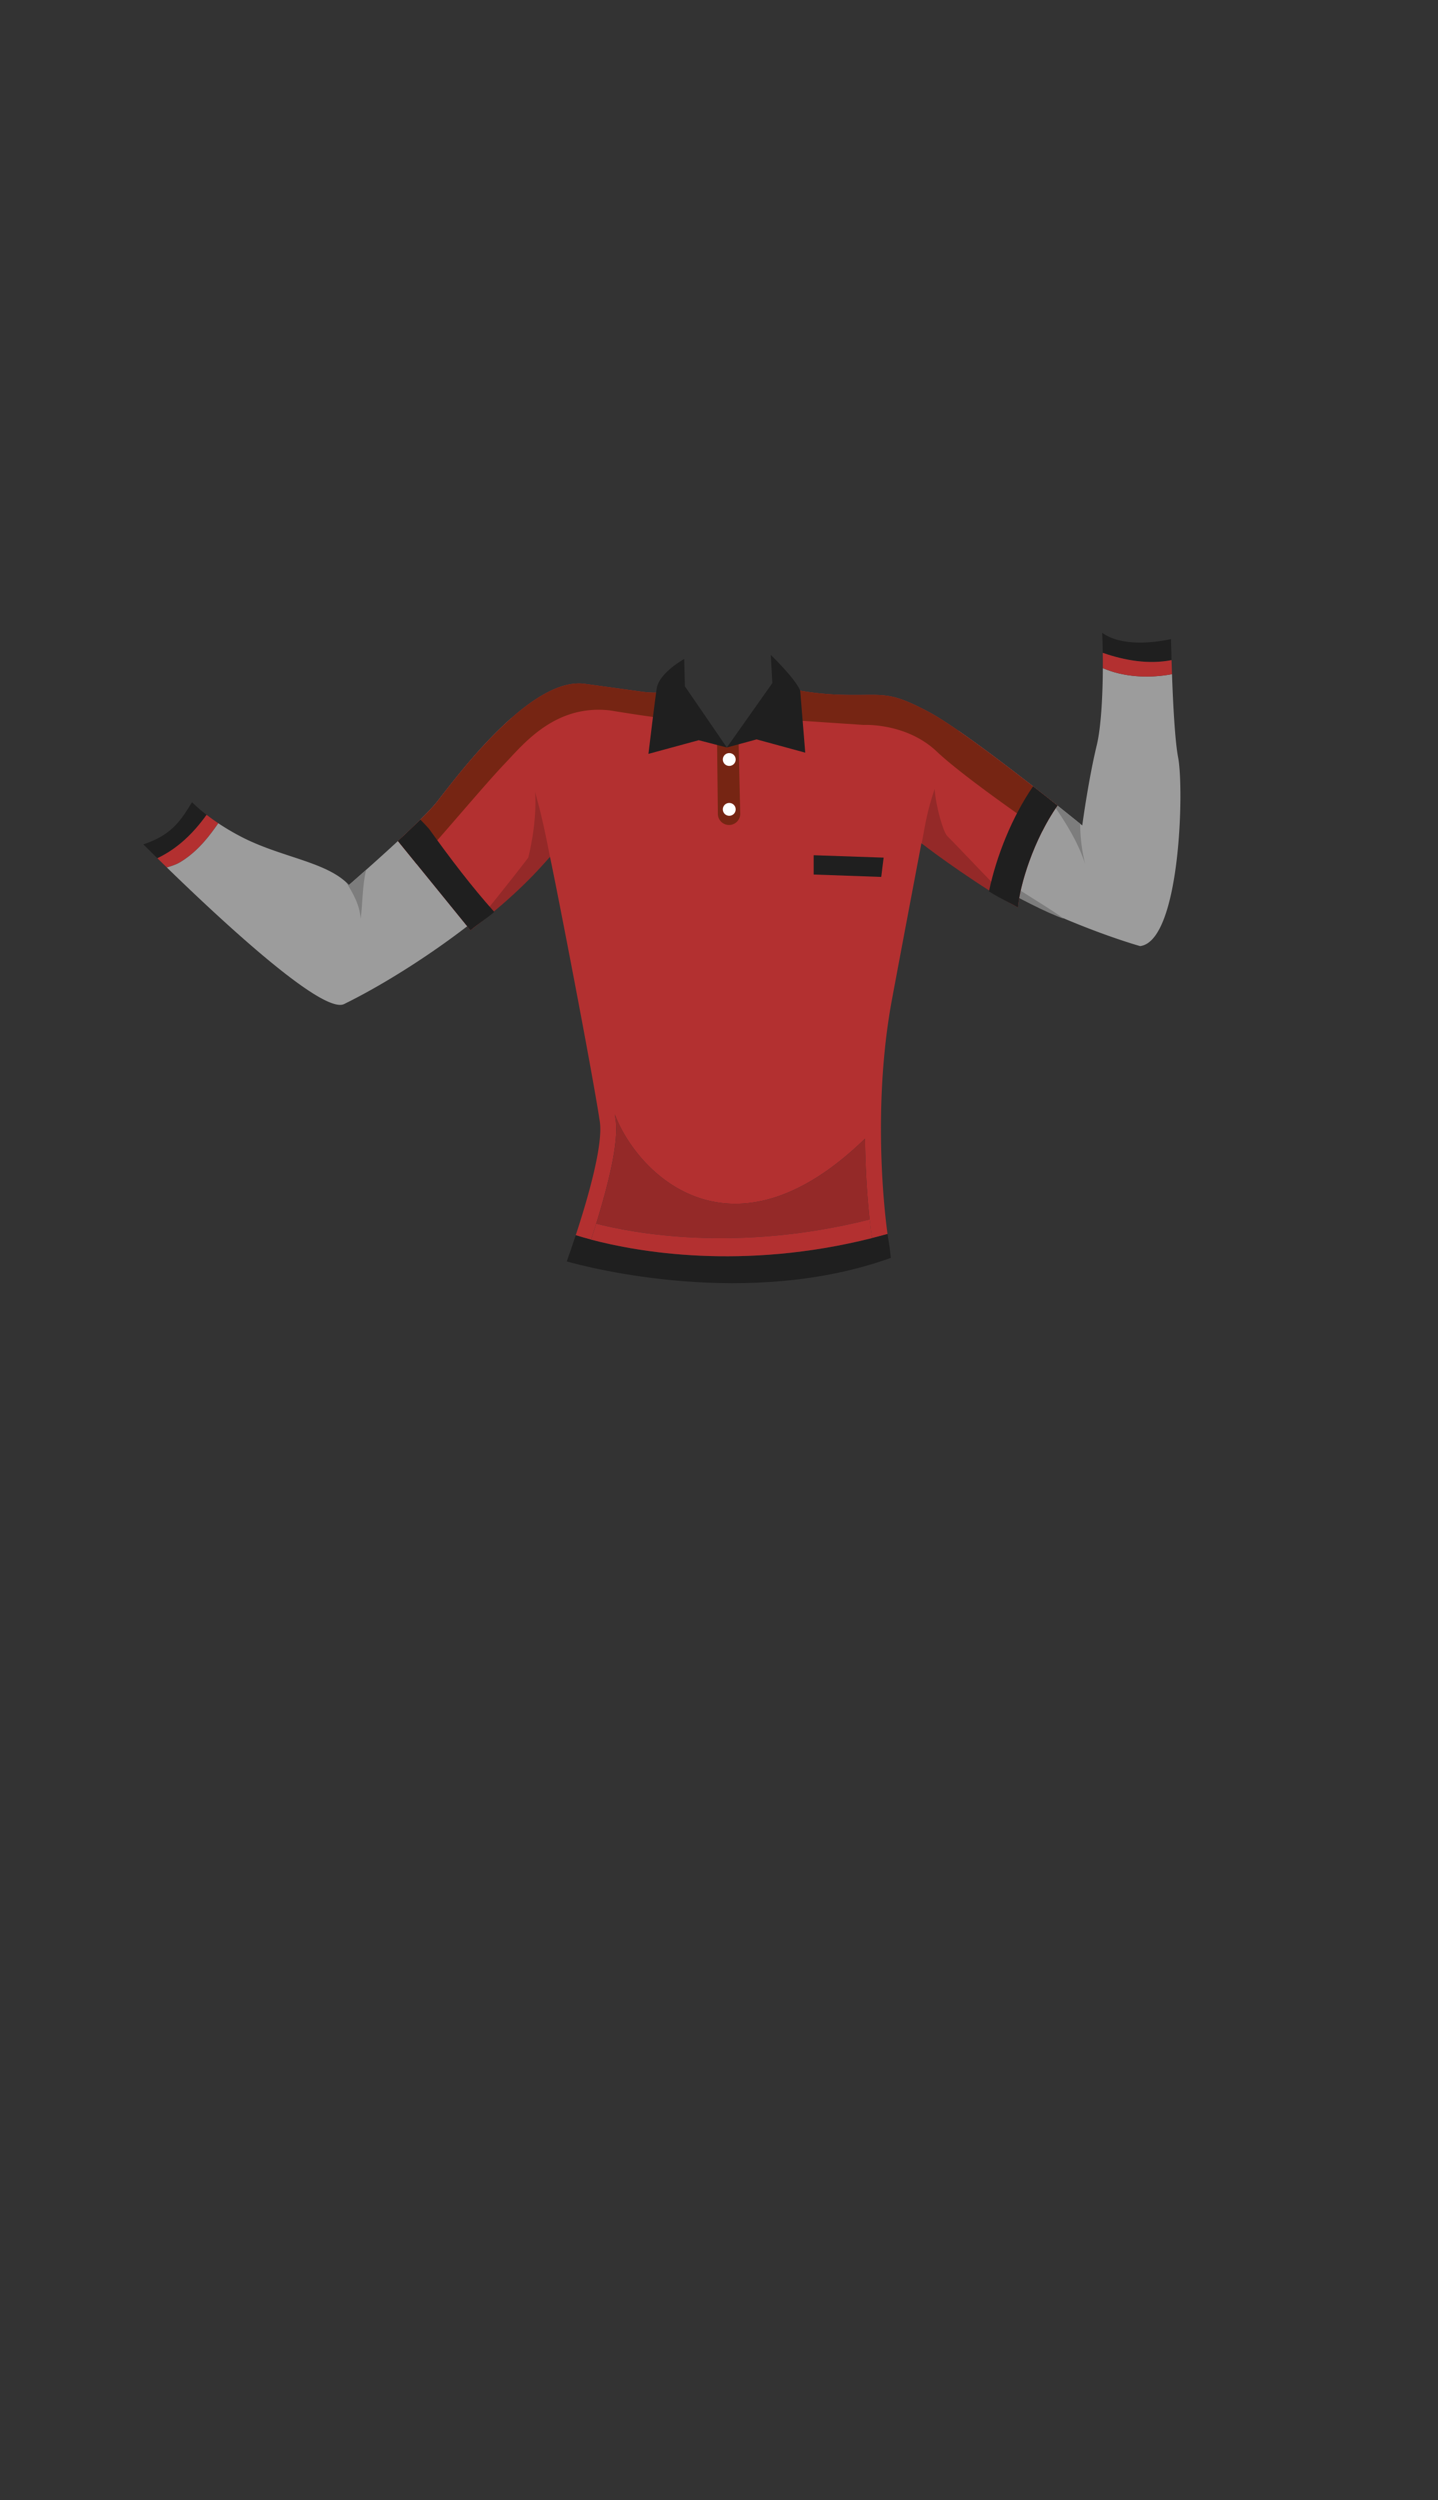 <svg xmlns="http://www.w3.org/2000/svg" width="1262.35" height="2194.12" viewBox="0 0 1262.35 2194.12"><rect x="0" y="0" width="1262.35" height="2194.12" fill="#333333" stroke="none"/><defs><style>.a{fill:none;}.b{fill:#1f1f1f;}.c{fill:#b33030;}.d{fill:#9c9c9c;}.e{fill:#7d7d7d;}.f{fill:#b3b3b3;}.g{fill:#762513;}.h{fill:#fff;}.i{fill:#942928;}</style></defs><title>4_men_shirt_6</title><path class="a" d="M390.1,695.29l.13-.16Z"/><polygon class="a" points="448.82 630.26 448.82 630.26 448.82 630.26 448.82 630.26"/><path class="a" d="M400,682.73l0-.05Z"/><path class="a" d="M398.25,685h0Z"/><path class="a" d="M388.64,697.17l.24-.3Z"/><path class="a" d="M383.94,703.24l1-1.35Z"/><path class="a" d="M385.54,701.17l.57-.73Z"/><path class="a" d="M385,701.89l.56-.72Z"/><path class="a" d="M386.11,700.44l2.53-3.27Z"/><path class="a" d="M388.88,696.87l1.22-1.58Z"/><path class="a" d="M390.23,695.13c2.39-3.07,5.08-6.49,8-10.17C395.31,688.64,392.62,692.06,390.23,695.13Z"/><path class="a" d="M448.82,630.26c-18.58,16.41-35.87,36.48-48.74,52.42C413,666.74,430.24,646.67,448.82,630.26Z"/><path class="a" d="M398.26,685l1.78-2.22Z"/><path class="b" d="M181.38,715.09A135.42,135.42,0,0,1,168.57,704c-9.8,15.84-17.5,28.65-42.74,37,3.65,3.63,7.79,7.72,12.32,12.17C156.14,744.63,170,730.92,181.38,715.09Z"/><path class="c" d="M138.15,753.17q4,3.89,8.29,8.1c4.42-1.32,8.66-2.74,12.15-4.92,14-8.55,24-20.84,33-33.9q-5.62-3.76-10.24-7.36C170,730.92,156.14,744.63,138.15,753.17Z"/><path class="d" d="M469.7,693.71c-6-21.44-13.1-42.59-20.88-63.45h0c-24.49,21.62-45,47.45-64.88,73-14.35,18.44-77.65,73.41-77.65,73.41-19.06-20.47-59.29-24-94.59-42.36a213.65,213.65,0,0,1-20.08-11.84c-9,13.06-19,25.35-33,33.9-3.49,2.18-7.73,3.6-12.15,4.92,50.8,49.42,136.94,129,155.62,119.85,44.3-21.78,95.79-56.55,131.29-87.12,26.37-22.7,42.48-44.41,47.88-49.72C478.27,727.25,474.34,710.39,469.7,693.71Z"/><path class="d" d="M1028.84,591.65c-20.61,3.85-42.61,2.55-60.72-5.32-.12,24-1.49,51.78-5.36,67.79-7.41,30.7-12.7,70.29-12.7,70.29s-64.44-52.51-108.29-82.86h0a237.24,237.24,0,0,0-21.3,50.81,346,346,0,0,0-10.36,48.27c37.1,20.76,71.54,41.69,102.47,55.94,50.5,23.26,88.3,33.72,88.3,33.72,35.3-4.47,38.65-138,33.35-165.53C1031.45,650.28,1029.79,618.51,1028.84,591.65Z"/><path class="b" d="M1028.44,579.31c-.21-7-.37-13.29-.48-18.42-14.11,3-43.11,6.94-60.42-5.57.25,5,.43,11,.52,17.61C987.43,579.66,1008.34,583.25,1028.44,579.31Z"/><path class="c" d="M968.06,572.93c.06,4.25.09,8.75.06,13.4,18.11,7.87,40.11,9.17,60.72,5.32-.15-4.26-.29-8.41-.4-12.34C1008.34,583.25,987.43,579.66,968.06,572.93Z"/><path class="e" d="M948.23,722.93c-3.89-3.15-13.74-11.11-26.6-21.27,12.26,17.76,24.15,35.6,31,56.69A149.5,149.5,0,0,1,948.23,722.93Z"/><path class="e" d="M321.43,763.32c-8.95,7.95-15.14,13.33-15.14,13.33-.78-.84-1.6-1.64-2.45-2.42,6.22,9.87,12,20.16,12.75,32.12C318.44,792.74,318,777.21,321.43,763.32Z"/><path class="f" d="M408.65,813.35c30.35-19.76,58.58-50.82,74.11-70.59-.54-4.13-10.21-38.15-10.35-42.35-1.06,8.47-.8,34.76-4.82,41.65C450.29,771.71,424.17,797.12,408.65,813.35Z"/><path class="e" d="M820.47,692.36c-4.53,10.88-10.88,36.29-11.36,47.71q6.21,3.48,12.39,6.85c16,8.78,80.56,48.08,112.32,59.37-12.18-9.85-93.36-57.47-104.47-68.47C826.06,734.56,819.77,706.48,820.47,692.36Z"/><path class="c" d="M841.77,641.55c-10.55-7.3-19.91-13.33-26.89-17-36-19.06-39.18-13.77-76.23-14.82a250.48,250.48,0,0,1-36.19-3.63c-6.89,9-20.49,19.9-33.43,29.24-16,11.55-31,20.68-31,20.68L612.4,633.09l-28.83-25.75a78.9,78.9,0,0,1-19.48-.24l-50.27-6.92c-20.13-3-43.43,11-65,30.08-28.33,25-53.66,58.55-64.88,73-5.88,7.56-20,21.27-34.61,34.81l15.1,18.59L413,816.41c51-43.15,67.37-61.82,69.51-64.34.17-.2.25-.31.25-.31,4.24,19.06,36.71,185.83,43.77,232.42,3.15,20.8-10.89,68.77-21.12,99.84,3.53,1.11,8,2.43,13.46,3.87,3.55-10.78,7.47-23.35,11-36.22,9.14-33,12.57-55.76,10.47-69.59-.19-1.27-.41-2.65-.64-4.1,20.68,54.2,103.55,134.1,219.63,21.3.41,37.48,3.47,68.8,6.13,87.27q6.78-1.69,13.66-3.62c-4.82-35.2-11.8-122,4-206.4C796.3,806,808.88,739.94,808.88,739.94l1.21.85c37.38,26.18,59.75,36.07,83.5,55.62,1.28-15.19,8.83-42.63,22.08-68.34a187.18,187.18,0,0,1,12.63-21.13C905.61,688.91,869.55,660.78,841.77,641.55Z"/><path class="b" d="M781,1094.65c-.53-2.77-1.17-6.72-1.85-11.72q-6.89,1.93-13.66,3.62c-113.8,28.67-205.86,12.11-246.62,1.34-5.42-1.44-9.93-2.76-13.46-3.87-3.23,9.79-6.08,17.91-7.89,23,19.81,5.56,159.4,41.83,284.49-3.1C781.37,1097.86,781,1094.65,781,1094.65Z"/><path class="a" d="M669,635.32l.17-.12-39.61-.44c-4.86-.1-10.42-.44-16.37-.94L638.06,656S653,646.87,669,635.32Z"/><path class="g" d="M535.7,623.47s44.58,7.6,77.52,10.35l-.82-.73-28.83-25.75a78.9,78.9,0,0,1-19.48-.24l-50.27-6.92c-20.13-3-43.43,11-65,30.08-28.33,25-53.66,58.55-64.88,73-5.88,7.56-20,21.27-34.61,34.81l15.1,18.59L365.5,758c17.5-18.62,60.18-69.65,77-87.2S487,617.82,535.7,623.47Z"/><path class="g" d="M928.3,706.94c-22.69-18-58.75-46.16-86.53-65.39-10.55-7.3-19.91-13.33-26.89-17-36-19.06-39.18-13.77-76.23-14.82a250.48,250.48,0,0,1-36.19-3.63c-6.86,8.93-15.52,15.13-28.4,24.45l84,5.65s37.41-2.12,64.23,23.29c20.74,19.64,71,54.88,92.73,69.87l.65-1.27A187.18,187.18,0,0,1,928.3,706.94Z"/><path class="g" d="M629.47,649.88c2.12,1.41,8.59,6.12,8.59,6.12l10.29-6.12,1.46,64.24a9.82,9.82,0,0,1-9.52,9.88h0a9.82,9.82,0,0,1-10.1-9.41Z"/><path class="b" d="M601.23,602.29,638.06,656l-24.71-6.41-44.12,12s6.4-53.2,7.42-58.24c2.67-13.27,24-25.06,24-25.06Z"/><path class="b" d="M638.06,656,678,599.47l-1.35-24.71s21.57,20.73,25.81,31.32l4.42,54.45-42.71-11.65Z"/><circle class="h" cx="640.17" cy="666.53" r="5.65"/><circle class="h" cx="640.17" cy="710.29" r="5.65"/><path class="i" d="M413,816.41c25.29-19.29,50.94-42.06,69.76-64.65-8.82-46-12.92-53.86-13.06-58,2.12,28.94-6,58.94-6,58.94C447,774.66,424.32,802.51,413,816.41Z"/><path class="i" d="M820.47,692.36c-6.88,20.76-7.82,29.23-11.36,47.71,8.24,6.93,54.12,40.11,84.48,56.34-12.18-9.85-51-51.82-62.12-62.82C828.18,730.33,821.59,708.41,820.47,692.36Z"/><path class="b" d="M893.59,796.41c1.65-19.49,13.61-59.18,34.71-89.47-6.27-5-13.56-10.73-21.41-16.85-18.31,26.56-32.17,60.91-38.72,92.2C876.62,787.75,886.53,792.18,893.59,796.41Z"/><path class="b" d="M369,719.29c-5.9,5.84-12.73,12.32-19.68,18.76L413,816.41c7.33-6.21,14.95-10.9,20.91-16.12-19.86-22.16-38.65-46.93-57.32-72.94C374.15,724.57,371.6,721.91,369,719.29Z"/><path class="i" d="M763.45,1070.25c-2-18.34-3.79-42.93-4.09-71-116.08,112.8-199,32.9-219.63-21.3.23,1.45.45,2.83.64,4.1,2.1,13.83-1.33,36.59-10.47,69.59-2.1,7.6-4.33,15.1-6.54,22.19C555.35,1082.11,646.62,1099.65,763.45,1070.25Z"/><path class="c" d="M523.36,1073.86c-1.52,4.9-3,9.62-4.49,14,40.76,10.77,132.82,27.33,246.62-1.34-.67-4.65-1.36-10.12-2-16.3C646.62,1099.65,555.35,1082.11,523.36,1073.86Z"/><polygon class="b" points="714.29 750.53 775.7 752.65 773.59 769.59 714.29 767.47 714.29 750.53"/><rect class="a" width="1262.35" height="2194.12"/></svg>
